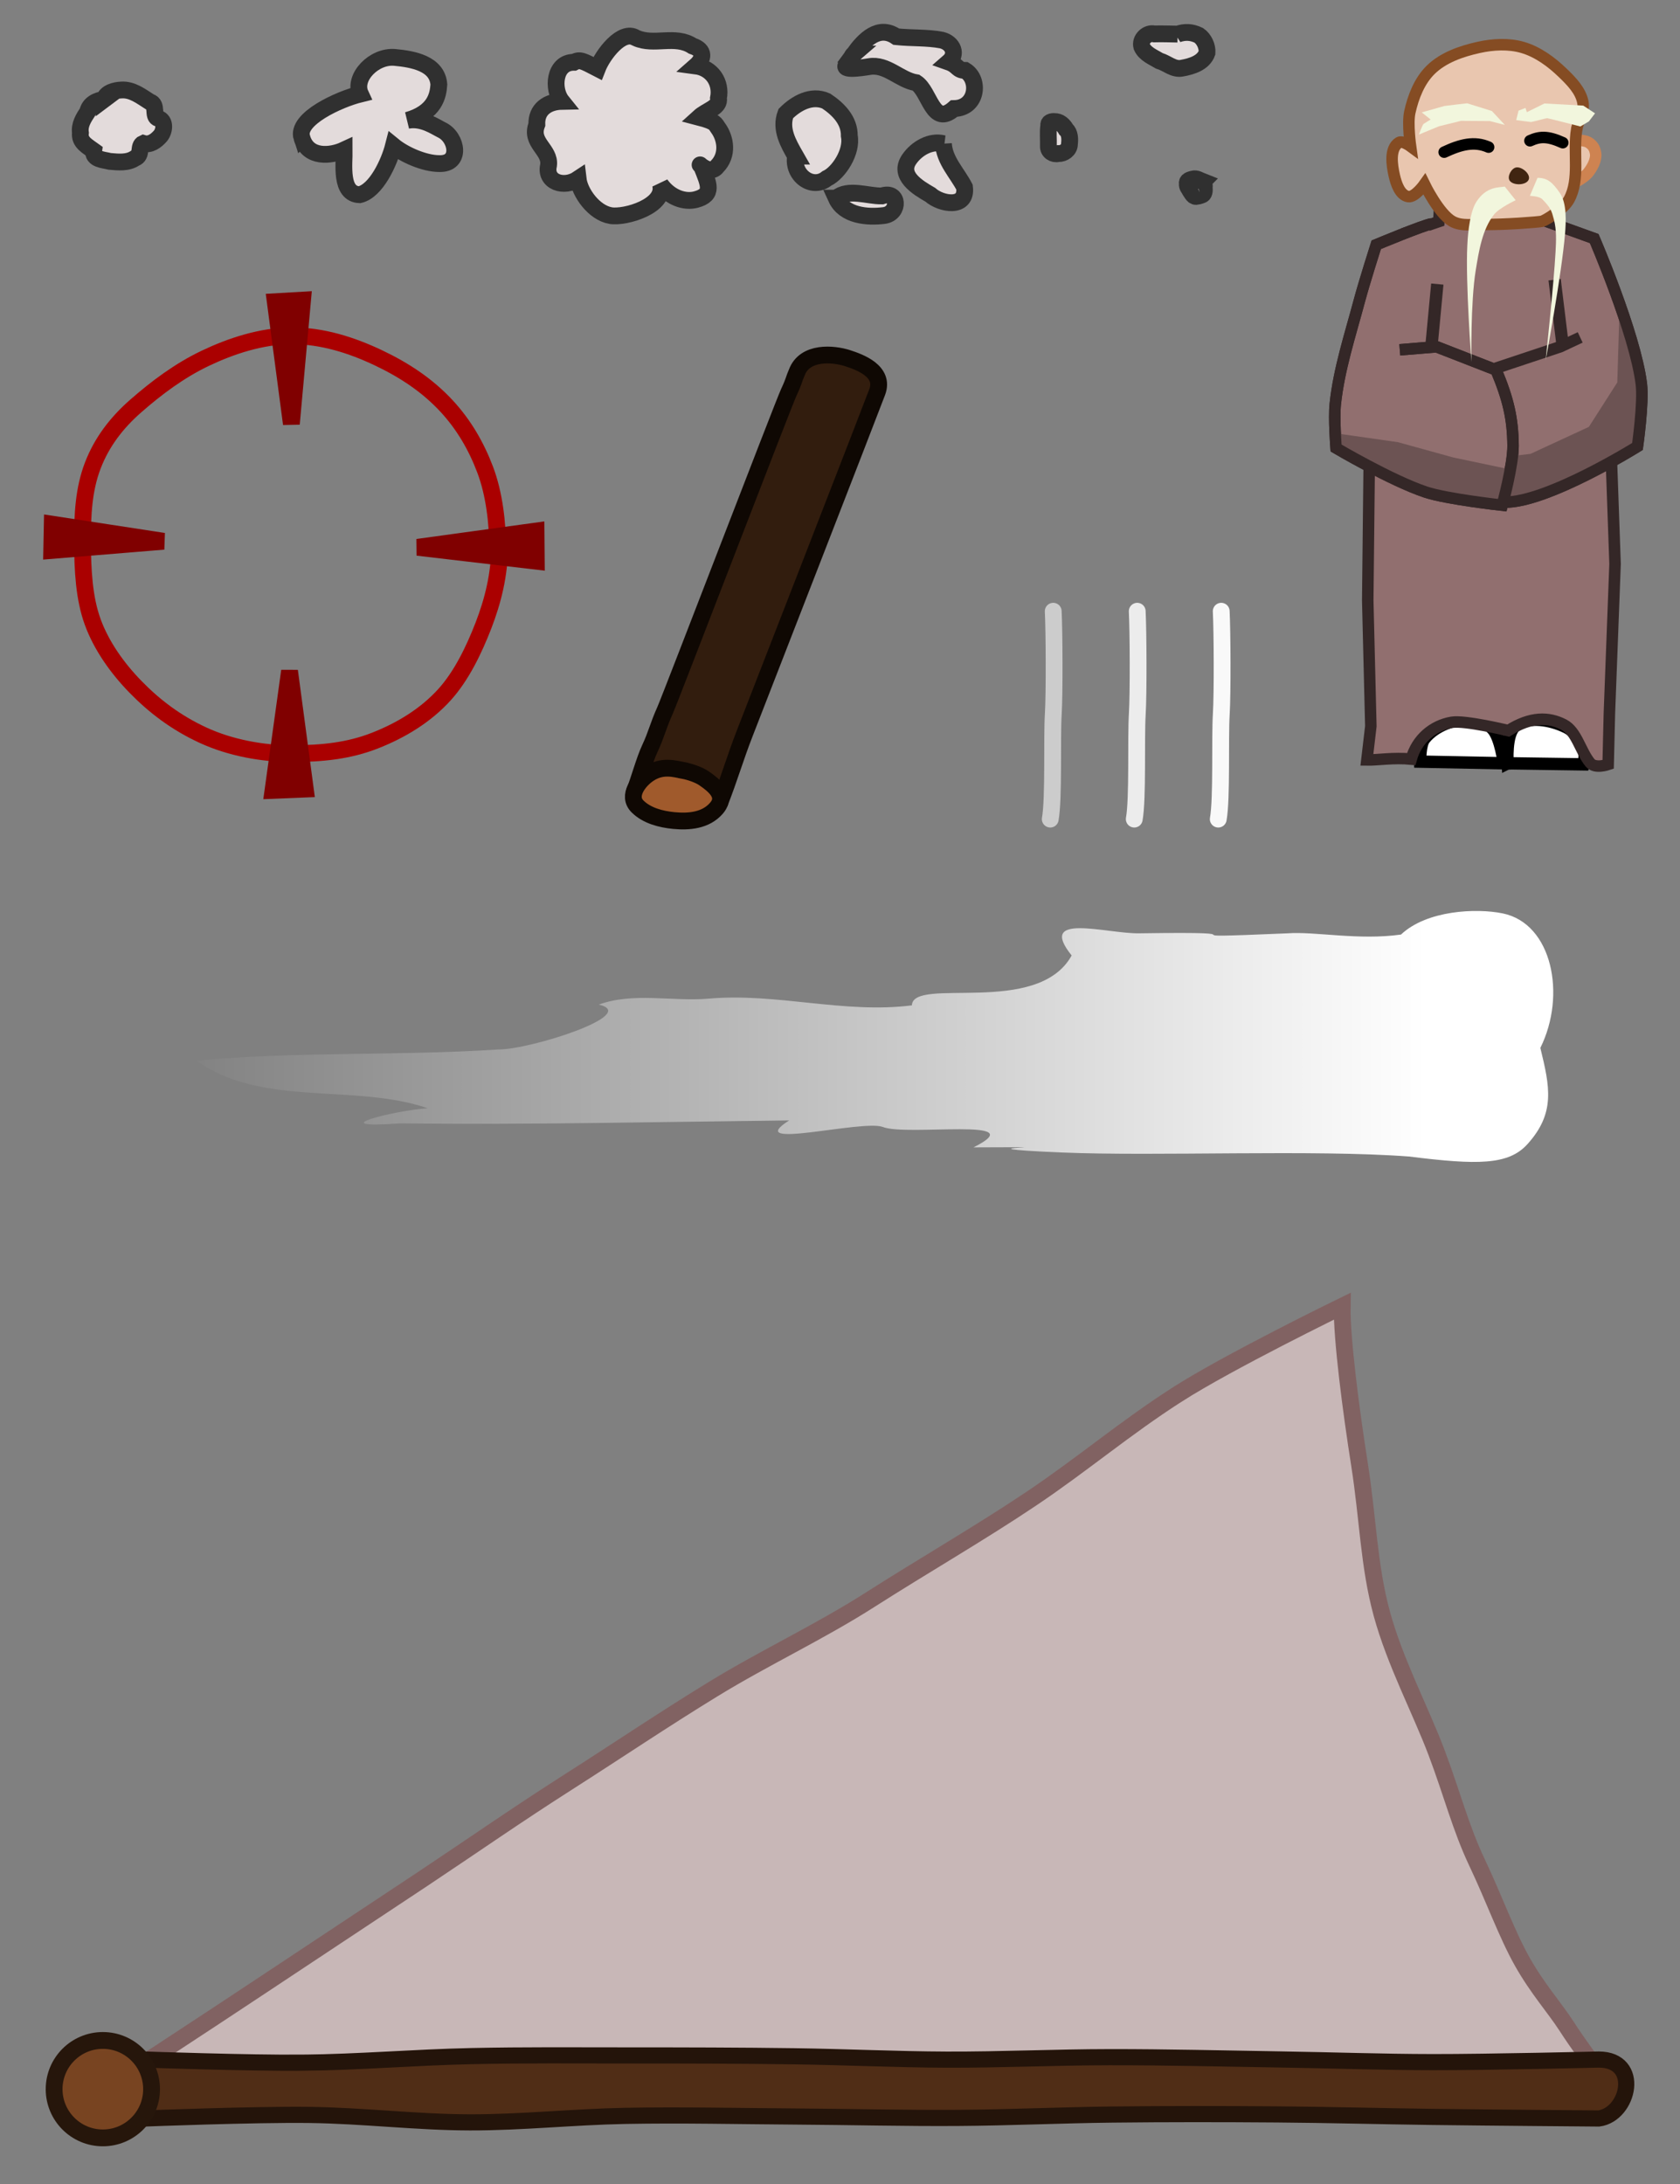 <?xml version="1.0" encoding="UTF-8" standalone="no"?>
<!-- Created with Inkscape (http://www.inkscape.org/) -->

<svg
   xmlns:dc="http://purl.org/dc/elements/1.1/"
   xmlns:cc="http://creativecommons.org/ns#"
   xmlns:rdf="http://www.w3.org/1999/02/22-rdf-syntax-ns#"
   xmlns:svg="http://www.w3.org/2000/svg"
   xmlns="http://www.w3.org/2000/svg"
   xmlns:xlink="http://www.w3.org/1999/xlink"
   xmlns:sodipodi="http://sodipodi.sourceforge.net/DTD/sodipodi-0.dtd"
   xmlns:inkscape="http://www.inkscape.org/namespaces/inkscape"
   inkscape:export-ydpi="90"
   inkscape:export-xdpi="90"
   inkscape:export-filename="/home/micha/Programmieren/git/platformer/images/windmillwing.png"
   sodipodi:docname="irregular.svg"
   inkscape:version="0.48.4 r9939"
   version="1.1"
   id="svg2"
   height="260"
   width="200">
  <rect width="100%" height="100%" fill="#808080" stroke="none"/>
  <sodipodi:namedview
     id="base"
     pagecolor="#000000"
     bordercolor="#666666"
     borderopacity="1.0"
     inkscape:pageopacity="0.0"
     inkscape:pageshadow="2"
     inkscape:zoom="2.8284272"
     inkscape:cx="156.16986"
     inkscape:cy="91.631428"
     inkscape:document-units="px"
     inkscape:current-layer="layer1"
     showgrid="true"
     inkscape:showpageshadow="true"
     inkscape:window-width="1280"
     inkscape:window-height="750"
     inkscape:window-x="0"
     inkscape:window-y="25"
     inkscape:window-maximized="1">
    <inkscape:grid
       type="xygrid"
       id="grid2985"
       empspacing="5"
       visible="true"
       enabled="true"
       snapvisiblegridlinesonly="true"
       spacingx="10px"
       spacingy="10px"
       originx="0px"
       originy="0px" />
  </sodipodi:namedview>
  <defs
     id="defs4">
    <linearGradient
       id="linearGradient3847">
      <stop
         id="stop3849"
         offset="0"
         style="stop-color:#ffff00;stop-opacity:1;" />
      <stop
         id="stop3851"
         offset="1"
         style="stop-color:#ffff00;stop-opacity:0;" />
    </linearGradient>
    <radialGradient
       gradientUnits="userSpaceOnUse"
       r="15"
       fy="25"
       fx="25"
       cy="25"
       cx="25"
       id="radialGradient3853"
       xlink:href="#linearGradient3847"
       inkscape:collect="always" />
    <radialGradient
       gradientUnits="userSpaceOnUse"
       r="15"
       fy="25"
       fx="25"
       cy="25"
       cx="25"
       id="radialGradient3853-0"
       xlink:href="#linearGradient3847-4"
       inkscape:collect="always" />
    <linearGradient
       id="linearGradient3847-4">
      <stop
         id="stop3849-1"
         offset="0"
         style="stop-color:#ffff00;stop-opacity:1;" />
      <stop
         id="stop3851-7"
         offset="1"
         style="stop-color:#ffff00;stop-opacity:0;" />
    </linearGradient>
    <radialGradient
       inkscape:collect="always"
       xlink:href="#linearGradient3847-4"
       id="radialGradient3889"
       gradientUnits="userSpaceOnUse"
       cx="25"
       cy="25"
       fx="25"
       fy="25"
       r="15" />
    <radialGradient
       inkscape:collect="always"
       xlink:href="#linearGradient3847-4-5"
       id="radialGradient3889-5"
       gradientUnits="userSpaceOnUse"
       cx="25"
       cy="25"
       fx="25"
       fy="25"
       r="15" />
    <linearGradient
       id="linearGradient3847-4-5">
      <stop
         id="stop3849-1-7"
         offset="0"
         style="stop-color:#ffff00;stop-opacity:1;" />
      <stop
         id="stop3851-7-1"
         offset="1"
         style="stop-color:#ffff00;stop-opacity:0;" />
    </linearGradient>
    <linearGradient
       y2="1022.362"
       x2="72.475"
       y1="1022.362"
       x1="222.475"
       gradientTransform="translate(-282.475,-60)"
       gradientUnits="userSpaceOnUse"
       id="linearGradient4966"
       xlink:href="#linearGradient4792-4"
       inkscape:collect="always" />
    <linearGradient
       id="linearGradient4792-4">
      <stop
         style="stop-color:#ffffff;stop-opacity:1;"
         offset="0"
         id="stop4794-5" />
      <stop
         style="stop-color:#ffffff;stop-opacity:0;"
         offset="1"
         id="stop4796-4" />
    </linearGradient>
    <linearGradient
       y2="1022.362"
       x2="72.475"
       y1="1022.362"
       x1="222.475"
       gradientTransform="translate(-282.475,-60)"
       gradientUnits="userSpaceOnUse"
       id="linearGradient4966-4"
       xlink:href="#linearGradient4792-4-3"
       inkscape:collect="always" />
    <linearGradient
       id="linearGradient4792-4-3">
      <stop
         style="stop-color:#ffffff;stop-opacity:1;"
         offset="0"
         id="stop4794-5-4" />
      <stop
         style="stop-color:#ffffff;stop-opacity:0;"
         offset="1"
         id="stop4796-4-2" />
    </linearGradient>
    <linearGradient
       y2="1022.362"
       x2="72.475"
       y1="1022.362"
       x1="222.475"
       gradientTransform="translate(-282.475,-60)"
       gradientUnits="userSpaceOnUse"
       id="linearGradient4818"
       xlink:href="#linearGradient4792-4-3"
       inkscape:collect="always" />
  </defs>
  <g
     inkscape:label="Ebene 1"
     inkscape:groupmode="layer"
     id="layer1"
     transform="translate(0,-792.362)">
    <g
       id="g3941">
      <g
         transform="translate(-12.766,13.702)"
         id="g3990">
        <path
           style="fill:#c8b7b7;stroke:#816262;stroke-width:2;stroke-linecap:butt;stroke-linejoin:miter;stroke-miterlimit:4;stroke-opacity:1;stroke-dasharray:none"
           d="m 152.906,142.317 c -6.189,3.97 -11.247,8.287 -17.351,12.387 -6.054,4.067 -12.98,8.062 -19.125,11.99 -6.122,3.912 -12.55,6.887 -18.747,10.68 -5.857,3.585 -11.548,7.422 -17.337,11.116 -6.122,3.907 -11.242,7.488 -17.287,11.512 -6.312,4.202 -13.084,8.653 -19.396,12.855 -5.843,3.89 -18.228,11.982 -18.228,11.982 l 179.431,0.747 c 0,0 -1.177,-1.817 -2.021,-2.982 -0.843,-1.165 -2.129,-2.843 -3.583,-5.09 -1.454,-2.247 -3.444,-4.437 -5.275,-7.683 -1.831,-3.246 -3.395,-7.611 -5.37,-11.771 -1.975,-4.16 -2.963,-8.175 -4.849,-13.166 -1.886,-4.991 -4.935,-10.738 -6.499,-16.476 -1.564,-5.739 -1.645,-11.349 -2.654,-17.752 -1.009,-6.402 -2.134,-15.031 -2.061,-18.865 0,0 -13.521,6.587 -19.647,10.517 z"
           id="path3904"
           inkscape:connector-curvature="0"
           transform="translate(0,802.362)"
           sodipodi:nodetypes="sssssssccssssssscs" />
        <path
           sodipodi:nodetypes="ssssssssccssssssssccs"
           inkscape:connector-curvature="0"
           id="path3862"
           d="m 48.796,1024.219 c 6.689,-0.065 13.353,-0.639 20.04,-0.784 6.289,-0.136 12.584,-0.084 18.876,-0.081 6.543,0 13.086,0.011 19.627,0.1 6.053,0.082 12.099,0.38 18.153,0.401 6.454,0.022 12.903,-0.287 19.357,-0.293 6.82,-0.01 13.637,0.168 20.455,0.273 6.011,0.092 12.02,0.31 18.032,0.316 6.588,0.01 19.761,-0.305 19.761,-0.305 5.049,0 3.606,6.535 0,7.016 0,0 -13.236,-0.105 -19.854,-0.19 -6.177,-0.079 -12.351,-0.251 -18.529,-0.297 -6.504,-0.049 -13.01,-0.056 -19.514,0.018 -6.125,0.069 -12.244,0.358 -18.369,0.398 -6.436,0.042 -12.872,-0.124 -19.308,-0.164 -6.781,-0.041 -13.564,-0.206 -20.343,-0.077 -6.167,0.117 -12.309,0.786 -18.478,0.773 -6.392,-0.014 -12.746,-0.809 -19.136,-0.887 C 43.042,1030.354 30,1030.861 30,1030.861 l 0,-7.016 c 0,0 12.529,0.434 18.796,0.373 z"
           style="fill:#502d16;stroke:#24140a;stroke-width:1.923;stroke-linecap:butt;stroke-linejoin:miter;stroke-miterlimit:4;stroke-opacity:1;stroke-dasharray:none" />
        <path
           transform="matrix(0.58,0,0,0.58,13.409,1015.771)"
           d="m 30,20 c 0,5.523 -4.477,10 -10,10 -5.523,0 -10,-4.477 -10,-10 0,-5.523 4.477,-10 10,-10 5.523,0 10,4.477 10,10 z"
           sodipodi:ry="10"
           sodipodi:rx="10"
           sodipodi:cy="20"
           sodipodi:cx="20"
           id="path3090"
           style="fill:#784421;stroke:#26160b;stroke-width:3.451;stroke-linecap:square;stroke-linejoin:miter;stroke-miterlimit:4;stroke-opacity:1;stroke-dasharray:none;stroke-dashoffset:0"
           sodipodi:type="arc" />
      </g>
    </g>
    <g
       transform="translate(230,-50)"
       id="g3948">
      <path
         sodipodi:nodetypes="cscccccccccccscscsccc"
         inkscape:connector-curvature="0"
         id="path4788"
         d="m -76.707,953.471 c -17.185,0.733 -0.474,-0.255 -17.678,0 -3.918,0.058 -12.218,-2.56 -8.037,2.639 -4.057,7.341 -18.891,2.458 -19.022,5.938 -8.094,1.028 -16.095,-1.524 -24.236,-0.798 -4.322,0.36 -8.938,-0.79 -13.04,0.707 4.997,1.15 -8.14,5.371 -11.969,5.341 -11.965,0.79 -24.022,0.207 -35.922,1.337 7.791,5.593 18.809,2.667 27.529,5.662 -3.793,0.234 -13.004,2.497 -3.306,1.802 15.46,0.177 30.894,-0.18 46.335,-0.353 -5.702,3.637 8.653,-0.107 11.126,0.771 2.835,1.161 18.127,-1.228 10.821,2.437 14.811,-0.067 -4.286,-0.012 10.464,0.609 11.318,0.477 30.037,-0.373 41.392,0.482 8.149,1.019 11.826,1.029 14.084,-1.469 3.366,-3.724 2.664,-6.841 1.541,-11.463 3.127,-6.3 1.403,-14.799 -4.472,-16.01 -3.148,-0.649 -9.06,-0.378 -12.117,2.516 -5.053,0.715 -10.256,-0.389 -13.493,-0.147 z"
         style="fill:url(#linearGradient4818);fill-opacity:1;stroke:none" />
    </g>
    <g
       transform="translate(-190,-10)"
       id="g3929-7">
      <g
         transform="translate(175,-135)"
         id="g3913-7">
        <path
           sodipodi:nodetypes="sssssssssssscssss"
           inkscape:connector-curvature="0"
           id="path3003-0"
           d="m 74.467,1002.484 c 0.013,3.218 -0.78,6.421 -1.918,9.355 -1.138,2.935 -2.614,5.982 -4.611,8.198 -2.265,2.512 -5.218,4.282 -8.298,5.49 -3.08,1.208 -6.193,1.542 -9.842,1.556 -3.512,0.014 -7.388,-0.705 -10.603,-2.187 -3.215,-1.482 -5.806,-3.446 -8.076,-5.779 -2.168,-2.228 -4.047,-4.873 -5.083,-7.716 -1.035,-2.843 -1.2,-6.179 -1.213,-9.533 -0.013,-3.261 0.143,-6.257 1.217,-9.066 1.074,-2.809 2.842,-5.111 5.117,-7.103 2.474,-2.166 5.193,-4.207 8.256,-5.671 3.064,-1.464 6.696,-2.67 10.298,-2.691 3.634,-0.014 7.141,1.109 10.293,2.601 3.152,1.492 5.891,3.309 8.175,5.778 2.039,2.205 3.526,4.76 4.592,7.593 1.066,2.833 1.472,6.255 1.485,9.494 0,0 0.331,-0.038 0.331,-0.038"
           style="fill:none;stroke:#aa0000;stroke-width:2;stroke-linecap:butt;stroke-miterlimit:4;stroke-opacity:1;stroke-dasharray:none;stroke-dashoffset:0" />
        <path
           sodipodi:nodetypes="cccccccccccccccc"
           style="fill:#800000;stroke:#800000;stroke-width:2;stroke-miterlimit:4;stroke-opacity:1;stroke-dasharray:none"
           d="m 51.02,20.729 -3.25,0.188 1.917,14.552 z M 21.219,47.406 l -0.062,3.125 13.325,-1.094 z m 57.594,0.812 -14.108,1.938 14.139,1.656 z M 49.469,64.875 47.5,79.094 51.344,78.938 z"
           transform="translate(0,952.362)"
           id="path3793-5"
           inkscape:connector-curvature="0" />
      </g>
    </g>
    <g
       transform="translate(30,-80)"
       id="g3914-7">
      <path
         sodipodi:nodetypes="ccccccccscc"
         inkscape:connector-curvature="0"
         id="path3843-1"
         d="m 5.939,888.756 c 0.712,2.505 3.465,2.189 5.037,1.456 0.019,1.697 -0.519,5.257 1.831,5.331 1.976,-0.454 3.527,-3.839 4.032,-5.821 1.294,1.062 3.707,2.118 5.456,2.115 2.679,0.079 2.123,-3.126 0.301,-4.001 -0.781,-0.381 -2.325,-1.488 -4.093,-1.143 3.285,-0.947 3.656,-2.961 3.742,-4.265 -0.183,-2.516 -3.086,-3.029 -5.243,-3.23 -2.47,-0.231 -5.008,2.385 -4.095,4.356 -2.51,0.613 -7.717,2.966 -6.968,5.203 z"
         style="fill:#e3dbdb;fill-opacity:1;stroke:#303030;stroke-width:2;stroke-linecap:butt;stroke-linejoin:miter;stroke-miterlimit:4;stroke-opacity:1;stroke-dasharray:none" />
      <path
         sodipodi:nodetypes="cccccsccscsccccccc"
         inkscape:connector-curvature="0"
         id="path3906-2"
         d="m 45.7,876.874 c 2.166,0.984 4.65,-0.397 6.744,0.961 1.496,0.495 1.342,1.538 0.386,2.376 1.882,0.247 3.076,1.918 2.703,3.832 0.216,1.123 -1.36,1.406 -2.32,2.28 2.045,0.528 1.937,0.818 2.241,1.223 0.969,1.296 1.249,3.285 -0.093,4.638 -0.859,1.181 -2.575,-0.725 -1.843,-0.049 0.858,2.144 1.499,3.403 -0.663,3.984 -1.304,0.351 -3.056,-0.179 -4.228,-1.812 0.703,2.589 -4.231,4.025 -5.944,3.72 -1.988,-0.353 -3.671,-2.744 -3.859,-4.363 -1.72,1.152 -3.995,0.358 -3.518,-1.631 0.235,-1.878 -2.261,-2.655 -1.396,-4.847 -0.069,-1.855 1.328,-2.725 2.975,-2.757 -1.163,-1.443 -0.936,-4.653 1.439,-4.654 0.717,-0.38 1.059,-0.167 2.797,0.731 0.629,-1.625 2.923,-4.692 4.581,-3.633 z"
         style="fill:#e3dbdb;fill-opacity:1;stroke:#303030;stroke-width:2;stroke-linecap:butt;stroke-linejoin:miter;stroke-miterlimit:4;stroke-opacity:1;stroke-dasharray:none" />
      <path
         inkscape:connector-curvature="0"
         id="path3959-3"
         d="m -17.603,884.204 c -0.88,0.096 -1.755,0.534 -1.959,1.465 -0.493,0.754 -1.006,1.56 -0.861,2.507 -0.159,1.12 0.888,1.628 1.575,2.131 -0.158,1.061 1.21,1.075 1.914,1.266 1.019,0.091 2.123,0.211 3.013,-0.382 0.894,-0.319 0.307,-1.48 0.972,-1.764 0.825,0.253 1.561,-0.314 2.067,-0.906 0.469,-0.582 0.61,-1.794 -0.268,-2.063 -0.778,-0.178 -0.017,-1.691 -1.006,-1.964 -1.041,-0.657 -2.113,-1.516 -3.418,-1.415 -0.751,0.038 -1.813,0.289 -2.03,1.126 l -1e-6,4e-4 0,0 z"
         style="fill:#e3dbdb;fill-opacity:1;stroke:#303030;stroke-width:2;stroke-linecap:butt;stroke-linejoin:miter;stroke-miterlimit:4;stroke-opacity:1;stroke-dasharray:none" />
      <g
         transform="matrix(0.844,0,0,0.844,-13.699,28.424)"
         style="fill:#e3dbdb;fill-opacity:1;stroke:#303030;stroke-width:2.369;stroke-miterlimit:4;stroke-opacity:1;stroke-dasharray:none"
         id="g4029-0">
        <path
           style="fill:#e3dbdb;fill-opacity:1;stroke:#303030;stroke-width:2.369;stroke-linecap:butt;stroke-linejoin:miter;stroke-miterlimit:4;stroke-opacity:1;stroke-dasharray:none"
           d="m 101.116,1007.549 c 1.445,-1.989 3.497,-4.163 5.997,-2.447 2.143,0.229 4.319,0.087 6.407,0.484 1.595,0.405 2.253,1.991 0.982,3.093 1.34,0.47 1.148,1.163 2.328,1.182 2.154,1.316 1.674,5.321 -1.566,5.378 -3.049,2.677 -3.374,-2.353 -5.347,-3.643 -2.333,-0.374 -4.159,-2.702 -6.637,-2.273 -1.065,0.178 -4.769,0.743 -2.686,-0.709 0.119,-0.369 0.212,-0.797 0.522,-1.065 z"
           id="path4009-2"
           inkscape:connector-curvature="0"
           sodipodi:nodetypes="cccccccccc" />
        <path
           style="fill:#e3dbdb;fill-opacity:1;stroke:#303030;stroke-width:2.369;stroke-linecap:butt;stroke-linejoin:miter;stroke-miterlimit:4;stroke-opacity:1;stroke-dasharray:none"
           d="m 113.756,1020.189 c 0.141,2.383 1.947,4.142 2.975,6.136 0.393,3.059 -3.3,2.437 -4.829,1.072 -1.737,-1.002 -4.601,-2.698 -2.954,-5.029 1.023,-1.48 2.973,-2.648 4.809,-2.179 z"
           id="path4011-0"
           inkscape:connector-curvature="0" />
        <path
           style="fill:#e3dbdb;fill-opacity:1;stroke:#303030;stroke-width:2.369;stroke-linecap:butt;stroke-linejoin:miter;stroke-miterlimit:4;stroke-opacity:1;stroke-dasharray:none"
           d="m 92.905,1021.948 c -1.018,-1.784 -2.215,-3.815 -1.384,-5.999 1.444,-1.452 3.612,-2.689 5.7,-1.774 1.679,1.119 3.298,2.716 3.259,4.912 0.447,2.299 -1.543,5.261 -3.165,6.007 -2.077,1.676 -4.912,-0.484 -4.411,-3.146 z"
           id="path4013-1"
           inkscape:connector-curvature="0"
           sodipodi:nodetypes="cccccc" />
        <path
           style="fill:#e3dbdb;fill-opacity:1;stroke:#303030;stroke-width:2.369;stroke-linecap:butt;stroke-linejoin:miter;stroke-miterlimit:4;stroke-opacity:1;stroke-dasharray:none"
           d="m 98.641,1027.879 c 1.134,2.495 4.399,2.748 6.773,2.442 2.213,-0.327 2.081,-3.583 -0.344,-2.756 -2.029,0.036 -4.74,-1.098 -6.428,0.314 z"
           id="path4015-8"
           inkscape:connector-curvature="0" />
      </g>
      <g
         style="stroke:#303030;stroke-width:2.242;stroke-miterlimit:4;stroke-opacity:1;stroke-dasharray:none"
         transform="matrix(0.892,0,0,0.892,-15.527,-38.311)"
         id="g4304-4">
        <path
           style="fill:#e3dbdb;fill-opacity:1;stroke:#303030;stroke-width:2.242;stroke-linecap:butt;stroke-linejoin:miter;stroke-miterlimit:4;stroke-opacity:1;stroke-dasharray:none"
           d="m 123.75,1037.675 c -0.144,0.907 -0.024,1.831 -0.056,2.744 -0.049,0.725 0.656,1.181 1.317,1.01 0.712,0.041 1.501,-0.499 1.492,-1.262 0.079,-0.674 0.073,-1.479 -0.461,-1.97 -0.325,-0.567 -0.841,-1.066 -1.541,-1.041 -0.329,-0.036 -0.838,0.083 -0.751,0.519 z"
           id="path4067-5"
           inkscape:connector-curvature="0" />
        <path
           style="fill:#e3dbdb;fill-opacity:1;stroke:#303030;stroke-width:2.242;stroke-linecap:butt;stroke-linejoin:miter;stroke-miterlimit:4;stroke-opacity:1;stroke-dasharray:none"
           d="m 144.312,1045.175 c -0.433,-0.168 -0.865,-0.494 -1.354,-0.344 -0.32,0.093 -0.818,0.184 -0.717,0.635 -0.066,0.362 0.219,0.604 0.358,0.901 0.218,0.299 0.481,0.964 0.966,0.741 0.143,0.047 0.762,-0.219 0.499,-0.128 0.494,-0.07 0.456,-0.651 0.429,-1.025 0.036,-0.274 0.017,-0.566 -0.181,-0.78 z"
           id="path4069-4"
           inkscape:connector-curvature="0" />
        <path
           style="fill:#e3dbdb;fill-opacity:1;stroke:#303030;stroke-width:2.242;stroke-linecap:butt;stroke-linejoin:miter;stroke-miterlimit:4;stroke-opacity:1;stroke-dasharray:none"
           d="m 140.938,1025.487 c -1.035,-0.018 -2.077,-0.054 -3.107,-0.026 -0.965,-0.227 -1.942,0.725 -1.676,1.698 0.422,0.976 1.5,1.387 2.346,1.896 1.029,0.296 1.909,1.224 3.051,0.97 1.273,-0.231 2.835,-0.696 3.314,-2.046 0.063,-0.861 -0.39,-1.849 -1.106,-2.333 -0.952,-0.453 -1.822,-0.501 -2.822,-0.159 z"
           id="path4071-7"
           inkscape:connector-curvature="0" />
      </g>
    </g>
    <g
       transform="translate(250,-220)"
       id="g4720-0">
      <g
         id="g3771-3"
         transform="translate(-100,60)">
        <path
           style="fill:#ffffff;fill-opacity:1;stroke:#000000;stroke-width:1.472px;stroke-linecap:butt;stroke-linejoin:miter;stroke-opacity:1"
           d="m 19.589,1040.301 c -0.582,0.721 -0.52,2.732 -0.52,2.732 l 9.954,0.195 c 0,0 -0.37,-2.971 -1.301,-4.034 -0.633,-0.722 -1.642,-1.216 -2.602,-1.236 -2.001,-0.043 -4.273,0.785 -5.53,2.342 z"
           id="path4165-8-3-7-0"
           inkscape:connector-curvature="0"
           sodipodi:nodetypes="sccsss" />
        <path
           style="fill:#ffffff;fill-opacity:1;stroke:#000000;stroke-width:1.472px;stroke-linecap:butt;stroke-linejoin:miter;stroke-opacity:1"
           d="m 29.478,1043.228 9.043,0.13 c 0,0 0.277,-1.017 0,-1.887 -0.332,-1.042 -1.098,-2.059 -2.082,-2.537 -1.814,-0.882 -4.473,-1.388 -6.051,-0.13 -1.177,0.939 -0.911,4.424 -0.911,4.424 z"
           id="path4167-8-6-1-4"
           inkscape:connector-curvature="0"
           sodipodi:nodetypes="ccsssc" />
        <path
           style="fill:#916f6f;stroke:#342727;stroke-width:1.369;stroke-linecap:butt;stroke-linejoin:miter;stroke-miterlimit:4;stroke-opacity:1;stroke-dasharray:none"
           d="m 21.476,974.967 11.501,0.092 -0.076,3.079 4.082,1.776 4.827,26.612 0.46,12.973 -0.676,17.8 -0.146,6.072 c 0,0 -1.553,0.543 -2.155,-0.195 -1.155,-1.417 -1.607,-3.753 -3.118,-4.54 -1.806,-0.941 -3.949,-0.987 -6.616,0.705 0,0 -5.142,-1.255 -6.724,-0.99 -2.24,0.376 -4.162,1.97 -4.835,4.379 -2.142,-0.202 -4.007,0.129 -5.276,0.107 l 0.471,-4.017 -0.368,-14.997 0.184,-17.021 4.431,-26.75 3.849,-1.313 z"
           id="path4153-1-0-2-0"
           inkscape:connector-curvature="0"
           sodipodi:nodetypes="ccccccccsscscccccccc" />
        <path
           style="fill:#916f6f;stroke:#342727;stroke-width:1.369;stroke-linecap:butt;stroke-linejoin:miter;stroke-miterlimit:4;stroke-opacity:1;stroke-dasharray:none"
           d="m 34.056,978.697 5.73,2.067 c 0,0 4.868,11.282 5.612,17.297 0.279,2.257 -0.46,7.453 -0.46,7.453 0,0 -10.765,6.717 -15.825,6.625 l -2.3,-9.753 1.196,-6.165 7.729,-2.576 2.382,-1.115"
           id="path4149-3-5-1-4"
           inkscape:connector-curvature="0"
           sodipodi:nodetypes="ccscccccc" />
        <path
           style="fill:#916f6f;stroke:#342727;stroke-width:1.369;stroke-linecap:butt;stroke-linejoin:miter;stroke-miterlimit:4;stroke-opacity:1;stroke-dasharray:none"
           d="M 20.389,979.019 C 19.5,979.144 13.839,981.5 13.839,981.5 c 0,0 -1.421,4.457 -2.024,6.717 -1.08,4.047 -2.41,8.072 -2.852,12.237 -0.185,1.739 0.092,5.244 0.092,5.244 0,0 6.566,3.875 10.673,5.245 2.514,0.838 9.109,1.564 9.109,1.564 0,0 1.308,-4.756 1.288,-7.085 -0.027,-3.191 -0.552,-5.52 -2.024,-9.017 l -7.085,-2.76 -4.377,0.36"
           id="path4147-0-7-1-4"
           inkscape:connector-curvature="0"
           sodipodi:nodetypes="ccsscscsccc" />
        <path
           style="fill:none;stroke:#342727;stroke-width:1.472px;stroke-linecap:butt;stroke-linejoin:miter;stroke-opacity:1"
           d="m 20.414,993.552 0.694,-7.373"
           id="path3156-1-2"
           inkscape:connector-curvature="0" />
        <path
           style="fill:none;stroke:#342727;stroke-width:1.472px;stroke-linecap:butt;stroke-linejoin:miter;stroke-opacity:1"
           d="M 36.028,993.466 35.074,985.658"
           id="path3158-9-4"
           inkscape:connector-curvature="0" />
        <path
           style="fill:#6c5353;stroke:none"
           d="m 42.794,989.302 -0.26,8.588 -3.383,5.291 -6.94,3.21 -2.169,0.26 -0.434,1.562 -6.593,-1.388 -6.593,-1.822 -5.465,-0.781 -1.822,-0.26 -0.087,1.475 6.332,3.817 10.063,3.036 3.73,-0.173 4.337,-0.781 5.725,-2.516 5.812,-3.21 0.347,-6.159 -0.607,-5.378 z"
           id="path3162-5-1"
           inkscape:connector-curvature="0" />
        <path
           sodipodi:nodetypes="ccscc"
           inkscape:connector-curvature="0"
           id="path3932-5-9"
           d="m 34.056,978.697 5.73,2.067 c 0,0 4.868,11.282 5.612,17.297 0.279,2.257 -0.46,7.453 -0.46,7.453 0,0 -10.765,6.717 -15.825,6.625"
           style="fill:none;stroke:#342727;stroke-width:1.369;stroke-linecap:butt;stroke-linejoin:miter;stroke-miterlimit:4;stroke-opacity:1;stroke-dasharray:none" />
        <path
           sodipodi:nodetypes="ccsscscsccc"
           inkscape:connector-curvature="0"
           id="path3934-4-5"
           d="M 20.389,979.019 C 19.5,979.144 13.839,981.5 13.839,981.5 c 0,0 -1.421,4.457 -2.024,6.717 -1.08,4.047 -2.41,8.072 -2.852,12.237 -0.185,1.739 0.092,5.244 0.092,5.244 0,0 6.566,3.875 10.673,5.245 2.514,0.838 9.109,1.564 9.109,1.564 0,0 1.308,-4.756 1.288,-7.085 -0.027,-3.191 -0.552,-5.52 -2.024,-9.017 l -7.085,-2.76 -4.377,0.36"
           style="fill:none;stroke:#342727;stroke-width:1.369;stroke-linecap:butt;stroke-linejoin:miter;stroke-miterlimit:4;stroke-opacity:1;stroke-dasharray:none" />
        <g
           id="g3145-1-4"
           transform="matrix(1.472,0,0,1.472,-159.344,-197.467)">
          <path
             sodipodi:nodetypes="csssccc"
             inkscape:connector-curvature="0"
             id="path4159-9-0-5-8"
             d="m 133.645,792.471 c 0,0 0.793,-0.027 1.125,0.156 0.382,0.211 0.568,0.505 0.625,0.938 0.068,0.513 -0.295,1.164 -0.625,1.562 -0.262,0.316 -0.812,0.625 -0.812,0.625 l -0.719,-0.562 z"
             style="fill:#e9c6af;fill-opacity:1;stroke:#ce8351;stroke-width:0.93;stroke-linecap:butt;stroke-linejoin:miter;stroke-miterlimit:4;stroke-opacity:1;stroke-dasharray:none" />
          <path
             sodipodi:nodetypes="ssssscssscsssssss"
             inkscape:connector-curvature="0"
             id="path3373-4-5-6-5"
             d="m 133.863,791.596 c -0.317,1.881 0.294,4.016 -0.625,5.688 -0.45,0.818 -1.938,1.688 -2.188,1.75 -0.25,0.062 -3.123,0.284 -4.688,0.25 -0.858,-0.019 -1.814,0.171 -2.562,-0.25 -1.09,-0.613 -2.25,-3 -2.25,-3 0,0 -0.77,1.091 -1.312,1 -0.667,-0.112 -0.974,-1.028 -1.125,-1.688 -0.202,-0.882 -0.394,-2.211 0.375,-2.688 0.28,-0.174 0.938,0.312 0.938,0.312 0,0 -0.26,-1.855 -0.062,-2.75 0.275,-1.247 0.776,-2.543 1.688,-3.438 1.018,-0.999 2.483,-1.503 3.875,-1.812 1.159,-0.258 2.422,-0.331 3.562,0 1.232,0.358 2.327,1.171 3.25,2.062 0.69,0.666 1.446,1.433 1.625,2.375 0.14,0.735 -0.376,1.45 -0.5,2.188 z"
             style="fill:#e9c6af;fill-opacity:1;stroke:#854c23;stroke-width:0.93;stroke-linecap:butt;stroke-linejoin:miter;stroke-miterlimit:4;stroke-opacity:1;stroke-dasharray:none" />
          <path
             inkscape:connector-curvature="0"
             id="path4155-3-5-9-0"
             d="m 128.051,791.237 -1.219,-0.312 -2.328,-0.016 -1.781,0.438 -1.625,0.672 c 0,0 0.297,-0.797 0.375,-0.859 0.078,-0.062 0.578,-0.359 0.578,-0.359 l -0.719,-0.578 c 0,0 1.766,-0.5 1.828,-0.516 0.062,-0.016 1.844,-0.219 1.844,-0.219 l 2,0.625 z"
             style="fill:#f2f6dd;fill-opacity:1;stroke:none" />
          <path
             inkscape:connector-curvature="0"
             id="path4157-6-8-9-1"
             d="m 129.16,790.081 0.562,-0.219 0.109,0.344 1.422,-0.703 3.141,0.172 0.953,0.625 -0.5,0.656 -0.688,0.406 c 0,0 -2.625,-0.672 -2.688,-0.672 -0.062,0 -1.234,0.312 -1.297,0.312 -0.062,0 -1.203,-0.156 -1.203,-0.156 z"
             style="fill:#f2f6dd;fill-opacity:1;stroke:none" />
          <path
             sodipodi:nodetypes="csscsscc"
             inkscape:connector-curvature="0"
             id="path4163-6-7-4-7"
             d="m 128.928,797.327 c 0,0 -1.319,0.616 -1.746,1.149 -0.969,1.212 -1.239,3.027 -1.48,4.486 -0.436,2.631 -0.354,7.447 -0.354,7.447 0,0 -0.486,-6.474 -0.331,-9.435 0.011,-0.221 0.094,-2.523 0.729,-3.513 0.81,-1.264 1.812,-1.149 2.298,-1.237 z"
             style="fill:#f2f6dd;fill-opacity:1;stroke:none" />
          <path
             sodipodi:nodetypes="cc"
             inkscape:connector-curvature="0"
             id="path4145-5-7-4-7"
             d="m 130.082,792.518 c 0.774,-0.35 1.404,-0.41 2.656,0.156"
             style="fill:none;stroke:#000000;stroke-width:0.93;stroke-linecap:round;stroke-linejoin:miter;stroke-miterlimit:4;stroke-opacity:1;stroke-dasharray:none" />
          <path
             sodipodi:nodetypes="cc"
             inkscape:connector-curvature="0"
             id="path4143-2-3-8-3"
             d="m 126.738,793.034 c -1.146,-0.507 -2.26,-0.221 -3.594,0.406"
             style="fill:none;stroke:#000000;stroke-width:0.93;stroke-linecap:round;stroke-linejoin:miter;stroke-miterlimit:4;stroke-opacity:1;stroke-dasharray:none" />
          <path
             sodipodi:nodetypes="ssss"
             inkscape:connector-curvature="0"
             id="path4226-7-0-9"
             d="m 128.968,794.675 c -0.389,0.068 -0.748,0.73 -0.53,1.061 0.284,0.431 1.368,0.396 1.547,-0.088 0.162,-0.44 -0.555,-1.052 -1.016,-0.972 z"
             style="fill:#412511;fill-opacity:1;stroke:none" />
          <path
             sodipodi:nodetypes="cssscsscc"
             inkscape:connector-curvature="0"
             id="path4161-7-7-8-2"
             d="m 130.077,796.974 c 0,0 0.755,0.023 0.994,0.265 0.719,0.728 0.763,0.954 0.95,1.657 0.22,0.826 0.179,1.732 0.133,2.585 -0.141,2.611 -0.801,8.785 -0.801,8.785 0,0 1.296,-6.948 1.567,-10.229 0.075,-0.911 0.163,-2.446 -0.413,-3.284 -0.586,-0.853 -0.994,-1.237 -1.812,-1.237 z"
             style="fill:#f2f6dd;fill-opacity:1;stroke:none" />
        </g>
      </g>
    </g>
    <g
       transform="translate(170,0)"
       id="g3907-6">
      <g
         transform="translate(-56.696,-155.925)"
         id="g6325-7">
        <path
           sodipodi:nodetypes="cssscsssc"
           inkscape:connector-curvature="0"
           id="path5077-9-1"
           d="m -27.646,1043.919 c 1.202,-3.056 1.841,-5.362 3.037,-8.428 0.689,-1.766 15.085,-38.774 15.739,-40.548 0.903,-2.448 -2.04,-3.533 -3.532,-4.016 -1.69,-0.547 -5.093,-0.858 -6.047,1.708 -0.377,0.846 -0.263,0.887 -0.961,2.384 -0.665,1.426 -14.065,36.367 -14.706,37.796 -0.895,1.998 -1.014,2.847 -1.821,4.573 -0.669,1.431 -1.273,3.731 -1.86,5.197"
           style="fill:#321d0e;fill-opacity:1;stroke:#0f0803;stroke-width:2;stroke-linecap:butt;stroke-linejoin:miter;stroke-miterlimit:4;stroke-opacity:1;stroke-dasharray:none" />
        <path
           sodipodi:nodetypes="sssssss"
           inkscape:connector-curvature="0"
           id="path5079-1-6"
           d="m -32.01,1039.998 c -0.98,-0.177 -2.437,-0.653 -4.039,0.401 -1.202,0.791 -2.635,2.625 -1.357,3.893 1.11,1.102 2.788,1.532 4.327,1.679 1.775,0.169 3.779,0.012 5.06,-1.461 1.31,-1.508 -0.278,-2.745 -1.496,-3.581 -0.581,-0.399 -1.657,-0.778 -2.494,-0.93 z"
           style="fill:#a05a2c;stroke:#0f0803;stroke-width:2;stroke-linecap:butt;stroke-linejoin:miter;stroke-miterlimit:4;stroke-opacity:1;stroke-dasharray:none" />
      </g>
    </g>
    <g
       transform="translate(-110,-100)"
       id="g3935-3">
      <path
         sodipodi:nodetypes="csc"
         inkscape:connector-curvature="0"
         id="path2994-8"
         d="m 235.384,965.127 c 0.122,2.447 0.155,9.817 0.006,12.261 -0.176,2.883 0.083,10.011 -0.359,12.488"
         style="fill:#5f8dd3;stroke:#cccccc;stroke-width:2;stroke-linecap:round;stroke-linejoin:miter;stroke-miterlimit:4;stroke-opacity:1;stroke-dasharray:none" />
      <path
         sodipodi:nodetypes="csc"
         inkscape:connector-curvature="0"
         id="path2994-4-5"
         d="m 245.384,965.127 c 0.122,2.447 0.155,9.817 0.006,12.261 -0.176,2.883 0.083,10.011 -0.359,12.488"
         style="fill:#e6e6e6;stroke:#ececec;stroke-width:2;stroke-linecap:round;stroke-linejoin:miter;stroke-miterlimit:4;stroke-opacity:1;stroke-dasharray:none" />
      <path
         sodipodi:nodetypes="csc"
         inkscape:connector-curvature="0"
         id="path2994-7-9"
         d="m 255.384,965.127 c 0.122,2.447 0.155,9.817 0.006,12.261 -0.176,2.883 0.083,10.011 -0.359,12.488"
         style="fill:#e6e6e6;stroke:#f9f9f9;stroke-width:2;stroke-linecap:round;stroke-linejoin:miter;stroke-miterlimit:4;stroke-opacity:1;stroke-dasharray:none" />
    </g>
  </g>
</svg>
